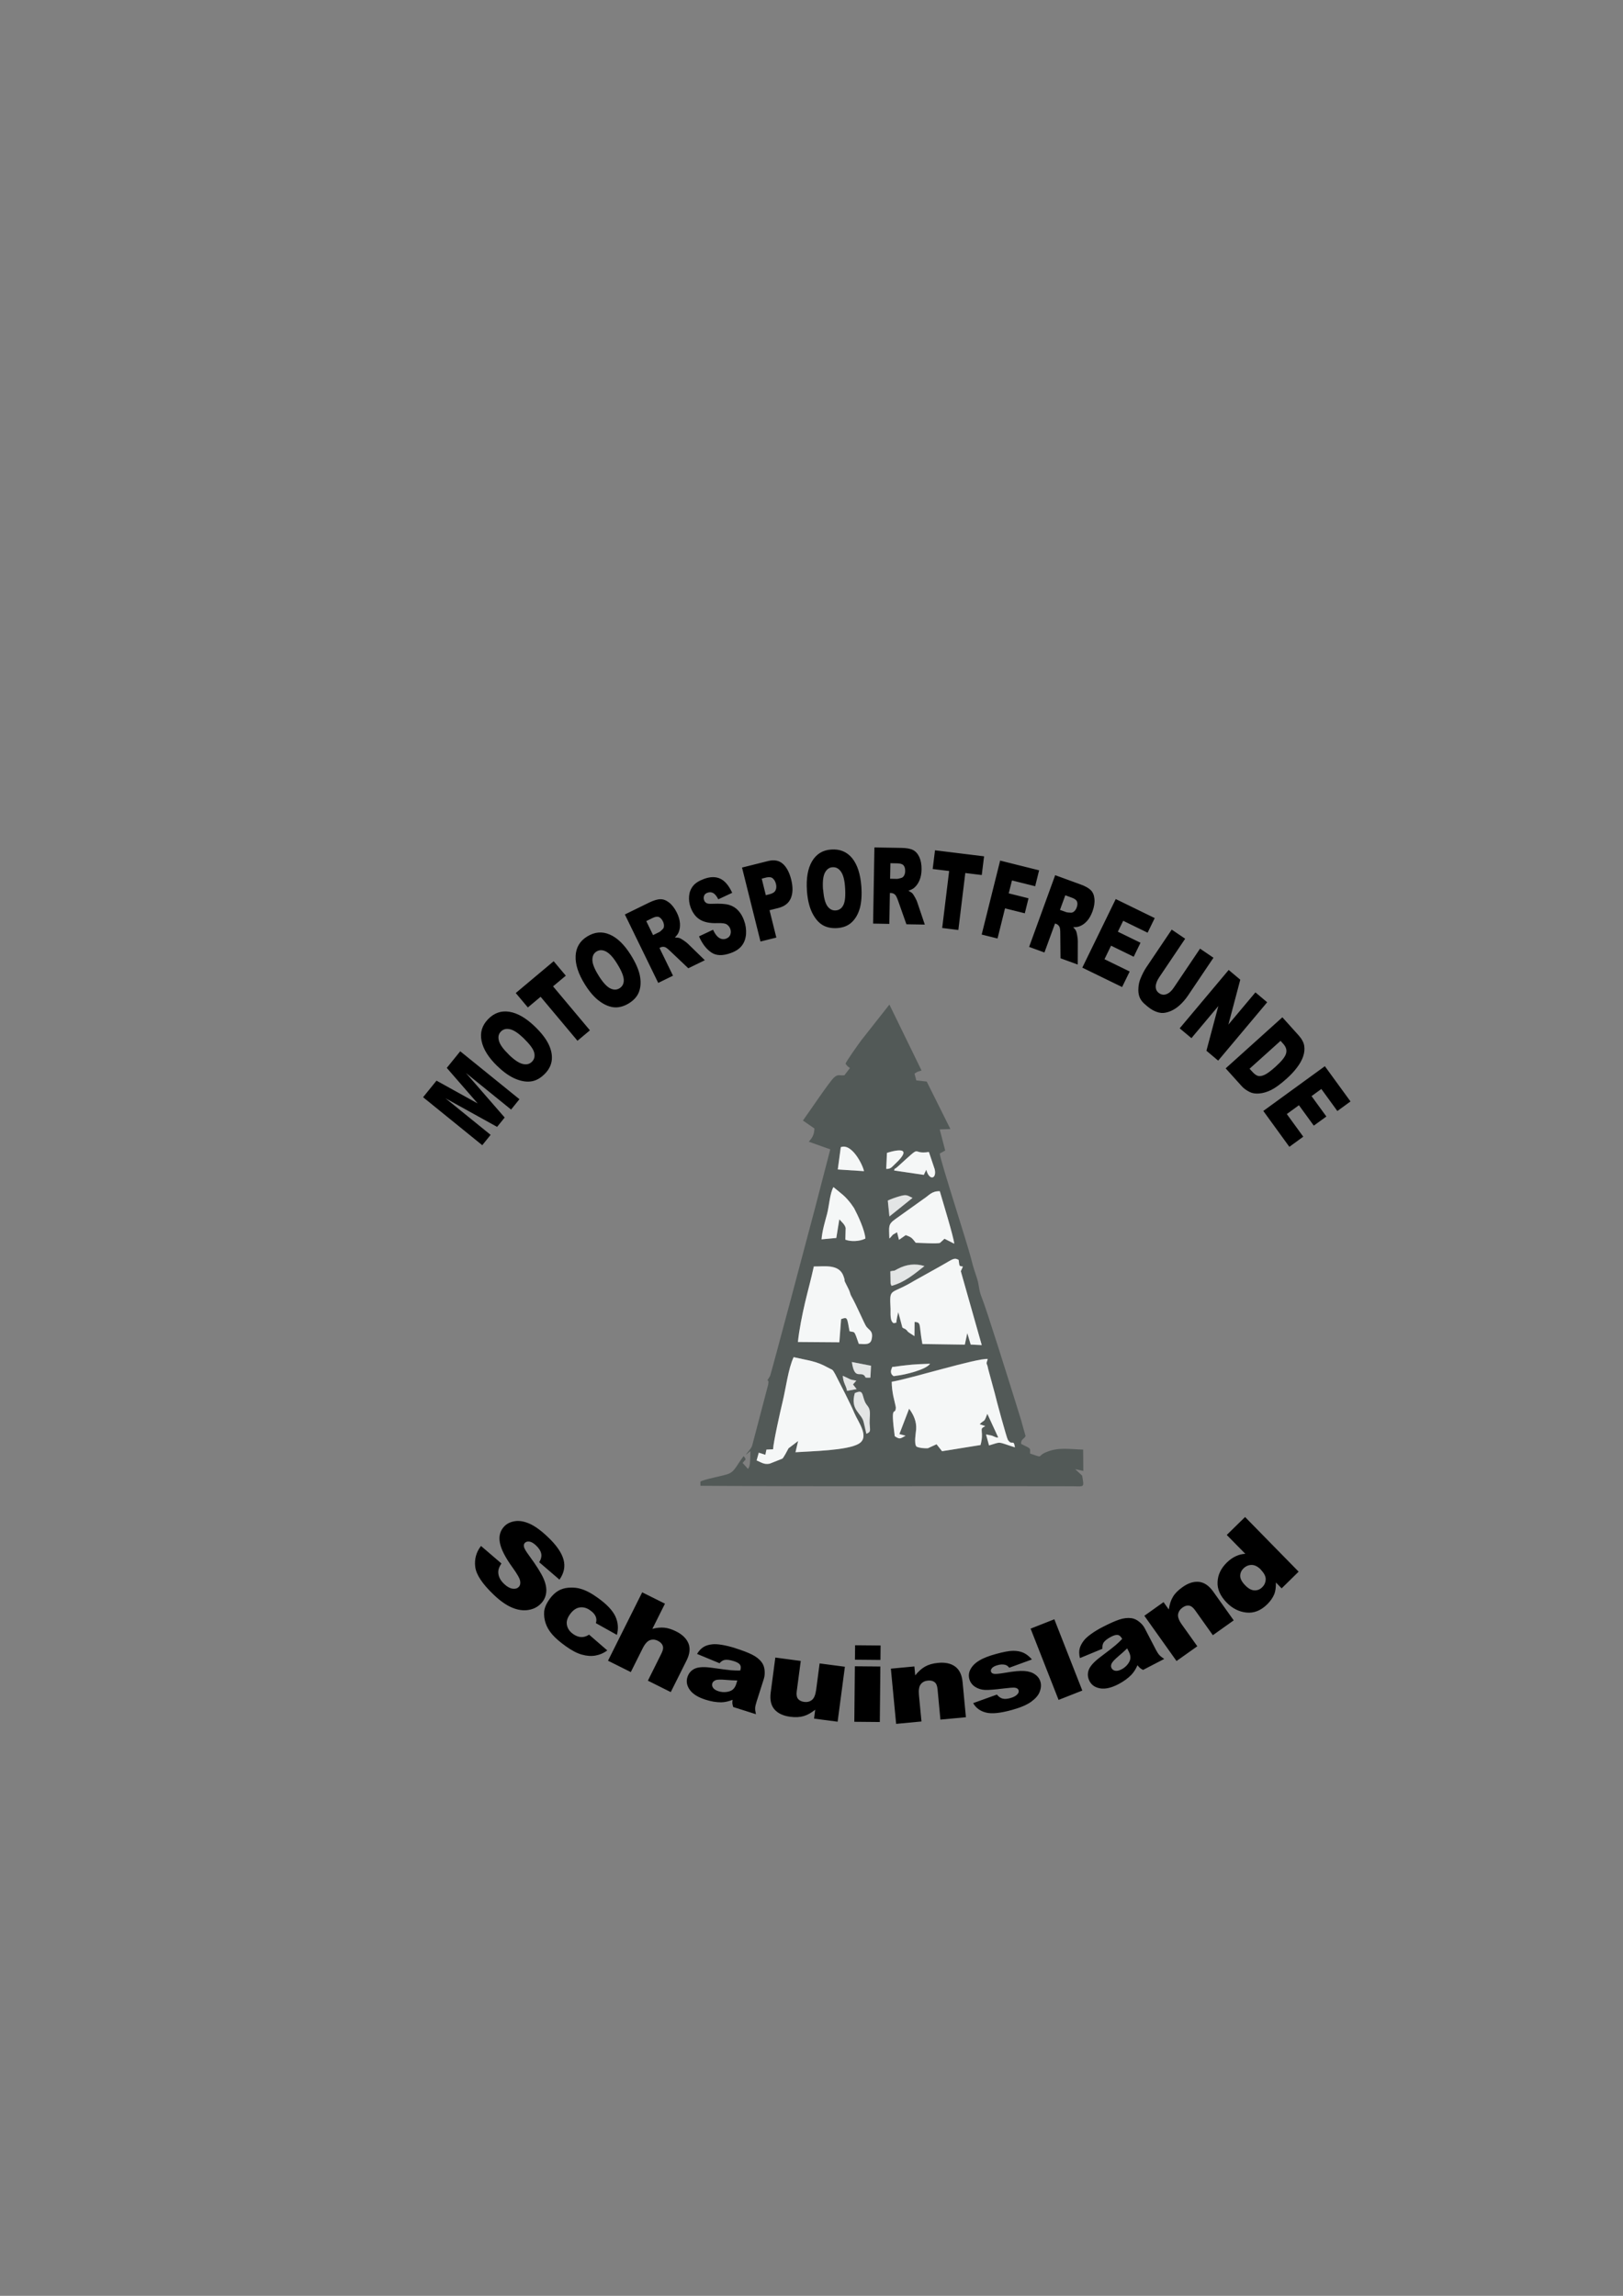 <?xml version="1.0" encoding="UTF-8"?>
<!DOCTYPE svg PUBLIC "-//W3C//DTD SVG 1.1//EN" "http://www.w3.org/Graphics/SVG/1.1/DTD/svg11.dtd">
<!-- Creator: CorelDRAW X6 -->
<svg xmlns="http://www.w3.org/2000/svg" xml:space="preserve" width="210mm" height="297mm" version="1.1" style="shape-rendering:geometricPrecision; text-rendering:geometricPrecision; image-rendering:optimizeQuality; fill-rule:evenodd; clip-rule:evenodd"
viewBox="0 0 21000 29700"
 xmlns:xlink="http://www.w3.org/1999/xlink">
 <rect x="0" y="0" width="21000" height="29700" fill="#808080" stroke="none"/>
 <defs>
  <style type="text/css">
   <![CDATA[
    .fil0 {fill:#525957}
    .fil2 {fill:#E3E5E5}
    .fil1 {fill:#F5F7F7}
    .fil3 {fill:black;fill-rule:nonzero}
   ]]>
  </style>
 </defs>
 <g id="Ebene_x0020_1">
  <path class="fil0" d="M10002 18749c4,-92 96,-504 123,-614 44,-181 74,-432 143,-578 194,45 286,48 440,133 68,38 58,15 98,87l130 255c44,91 81,160 119,251 49,116 202,308 54,395 -148,87 -608,96 -817,109l34 -145 -124 94c-12,26 -64,121 -80,134 -1,1 -163,65 -164,65 -74,15 -111,-19 -169,-42l28 -100 85 27 14 -67 85 -4zm1242 -529c21,47 5,129 7,190 4,95 22,113 -42,138l-35 -151c-27,-120 -178,-154 -114,-376 90,-40 93,-8 115,69 24,84 48,84 69,129zm-207 -310l47 60 -124 23c-13,-73 -49,-97 -55,-195 118,52 70,44 175,63l-43 49zm997 -268c-48,76 -323,143 -433,155 -42,5 -32,13 -56,-9 -14,-13 -22,-43 -12,-72 19,-51 3,-28 57,-37 40,-7 88,-11 131,-17 104,-13 208,-17 313,-20zm-763 26l-8 154c-96,4 -49,-7 -83,-32 -57,-41 -123,53 -156,-170l248 48zm267 206c248,-42 1109,-309 1243,-295 -27,90 -13,26 7,134l85 313c16,73 153,575 168,598 56,85 73,-19 92,98 -241,-75 -164,-76 -335,-25l-39 -142c118,23 55,10 128,37 2,1 6,2 8,2l15 1c1,-2 5,0 7,-1l-141 -306 -19 48c-25,62 -25,30 -80,87l72 24c-52,32 -47,26 -45,80l2 21c2,56 -5,96 -18,144l-498 80 -71 -90 -113 52c-56,1 -108,-3 -147,-22 -35,-38 -6,-188 -4,-224 6,-96 -29,-182 -91,-266l-126 328 80 22c-68,36 -70,52 -140,6 -59,-447 8,-251 14,-370 1,-15 -26,-114 -33,-150 -11,-56 -21,-122 -20,-186zm-1213 -513c15,-155 57,-364 92,-511 41,-172 78,-303 114,-468 132,2 325,-35 383,123 42,115 -27,-15 68,173 17,34 20,61 31,82 76,135 171,364 197,399 38,52 93,57 69,165 -17,77 -89,63 -166,59 -65,-185 -45,-144 -120,-163 -34,-183 -26,-186 -109,-157l-23 300 -535 -4zm1196 -915c88,-21 18,10 97,-32 108,-57 225,-74 345,-36 -133,104 -254,209 -426,256l-7 -17c-1,-2 -2,-6 -3,-8 -1,-2 -2,-6 -2,-8l-3 -156zm44 672c-55,-22 -40,-136 -43,-186 -14,-286 -9,-171 306,-363l353 -197c138,-76 160,-109 222,-73 12,100 8,72 55,87l-27 59 271 956 -143 -7 -44 -148 -32 149 -549 -8c-48,-259 -10,-278 -101,-286l-2 184c-137,-86 -62,-51 -118,-91 -15,-11 -12,-2 -38,-21l-53 -198c-47,187 -2,121 -58,143zm-935 -1085c8,-113 51,-251 72,-331 25,-95 38,-272 82,-345 110,92 144,108 225,212l42 60c49,92 141,289 146,394 -79,39 -191,41 -259,14l4 -151c-11,-47 -46,-72 -82,-112l-39 241 -192 18zm858 -502c34,-18 107,-43 155,-57 89,-25 93,-12 165,22l-299 240 -21 -206zm19 490c-3,-151 -22,-178 79,-249l364 -260c73,-46 104,-103 210,-100 35,122 181,595 187,679l-126 -64 -58 53c-29,15 -279,-1 -314,-1 -48,-58 -47,-69 -130,-99l-87 61 -25 -98c-66,39 -42,18 -78,59 -16,18 -3,6 -23,21zm-627 -1181c141,-56 284,226 300,310l-339 -22 39 -289zm597 74c3,-2 407,-135 97,151 -37,34 -47,57 -106,56l9 -208zm92 227c22,-59 -5,-1 25,-31 3,-3 12,-10 15,-12 2,-2 5,-4 7,-6 344,-312 153,-151 403,-189l75 223c29,123 -68,157 -109,7l-32 66 -385 -57zm-1606 2661c-70,113 -4,3 -24,112l-207 788c-17,48 -59,80 -81,118l59 -48c-4,157 -3,193 -32,231l-68 -76c23,-59 -28,48 19,-27 3,-5 41,-16 -8,-62 -109,147 -116,205 -217,236 -72,23 -302,65 -342,94l1 53c1607,12 3199,1 4804,6 169,1 161,24 135,-137l-90 -84 105 23 -2 -276c-187,-6 -317,-32 -471,30 -141,56 -24,86 -216,21 1,-80 15,-57 -116,-125 -3,-63 35,-57 58,-101l-44 -155c-2,-8 -6,-25 -9,-35l-87 -281c-68,-216 -366,-1174 -431,-1332 -35,-85 -29,-149 -58,-239 -29,-88 -48,-141 -69,-227 -58,-236 -396,-1261 -413,-1386l71 -39 -71 -273 138 -5 -306 -614 -135 -15 -23 -88c54,-35 35,-21 91,-40l-416 -853 -367 466c-42,57 -185,259 -201,298 43,56 14,21 57,57l-71 93c-61,9 -80,-19 -133,28 -57,49 -322,446 -404,558l149 103c-5,92 -32,124 -73,171l278 99 -196 755c-86,328 -573,2159 -583,2177z"/>
  <path class="fil1" d="M11538 17874c0,64 9,130 20,186 7,36 33,135 33,150 -6,118 -73,-77 -14,370 70,46 72,29 140,-6l-80 -22 126 -328c62,84 97,169 91,266 -2,36 -31,185 4,224 39,19 91,23 147,22l113 -52 71 90 498 -80c13,-49 20,-89 18,-144l-2 -21c-2,-54 -8,-49 45,-80l-72 -24c54,-57 54,-25 80,-87l19 -48 141 306c-2,1 -6,-1 -7,1l-15 -1c-2,0 -6,-2 -8,-2 -73,-27 -10,-14 -128,-37l39 142c172,-50 95,-50 335,25 -18,-116 -36,-13 -92,-98 -15,-23 -152,-525 -168,-598l-85 -313c-20,-108 -34,-44 -7,-134 -133,-14 -995,253 -1243,295z"/>
  <path class="fil1" d="M10002 18749l-85 4 -14 67 -85 -27 -28 100c58,23 95,57 169,42 1,0 163,-64 164,-65 16,-12 67,-108 80,-134l124 -94 -34 145c208,-14 668,-22 817,-109 148,-86 -5,-279 -54,-395 -38,-91 -75,-160 -119,-251l-130 -255c-40,-72 -30,-49 -98,-87 -153,-85 -246,-88 -440,-133 -69,146 -99,396 -143,578 -27,110 -119,522 -123,614z"/>
  <path class="fil1" d="M11565 17118c57,-22 11,44 58,-143l53 198c26,20 23,11 38,21 55,40 -19,5 118,91l2 -184c91,8 53,27 101,286l549 8 32 -149 44 148 143 7 -271 -956 27 -59c-47,-15 -43,13 -55,-87 -62,-36 -84,-3 -222,73l-353 197c-315,191 -320,76 -306,363 2,50 -12,164 43,186z"/>
  <path class="fil1" d="M10325 17361l535 4 23 -300c84,-29 75,-26 109,157 74,20 55,-22 120,163 77,3 149,18 166,-59 24,-108 -31,-114 -69,-165 -26,-36 -121,-265 -197,-399 -12,-21 -14,-49 -31,-82 -95,-188 -26,-57 -68,-173 -57,-159 -251,-121 -383,-123 -36,165 -73,296 -114,468 -34,146 -77,356 -92,511z"/>
  <path class="fil1" d="M11506 16021c20,-15 7,-3 23,-21 37,-41 12,-20 78,-59l25 98 87 -61c83,29 82,41 130,99 36,0 286,16 314,1l58 -53 126 64c-7,-85 -152,-558 -187,-679 -106,-3 -138,54 -210,100l-364 260c-101,71 -81,98 -79,249z"/>
  <path class="fil1" d="M10629 16033l192 -18 39 -241c36,40 70,65 82,112l-4 151c68,27 180,25 259,-14 -5,-105 -97,-302 -146,-394l-42 -60c-81,-104 -115,-120 -225,-212 -45,74 -57,250 -82,345 -21,80 -64,219 -72,331z"/>
  <path class="fil1" d="M11568 15142l385 57 32 -66c41,150 138,115 109,-7l-75 -223c-250,37 -59,-123 -403,189 -2,2 -5,4 -7,6 -3,3 -12,10 -15,12 -31,30 -4,-28 -25,31z"/>
  <path class="fil1" d="M10879 14840l-39 289 339 22c-16,-84 -159,-366 -300,-310z"/>
  <path class="fil2" d="M11520 16446l3 156c1,2 2,6 2,8 1,2 2,6 3,8l7 17c172,-47 293,-152 426,-256 -120,-38 -237,-21 -345,36 -79,42 -9,11 -97,32z"/>
  <path class="fil2" d="M11061 18021c-64,222 87,257 114,376l35 151c64,-25 46,-43 42,-138 -2,-61 14,-143 -7,-190 -21,-46 -45,-46 -69,-129 -22,-77 -25,-109 -115,-69z"/>
  <path class="fil1" d="M12034 17642c-105,4 -208,7 -313,20 -43,5 -91,10 -131,17 -55,10 -38,-13 -57,37 -11,29 -2,59 12,72 24,22 14,14 56,9 110,-12 385,-79 433,-155z"/>
  <path class="fil2" d="M11487 15531l21 206 299 -240c-71,-34 -76,-47 -165,-22 -49,14 -122,39 -155,57z"/>
  <path class="fil1" d="M11476 14914l-9 208c59,1 69,-22 106,-56 310,-287 -94,-153 -97,-151z"/>
  <path class="fil2" d="M11262 17822l8 -154 -248 -48c33,223 100,129 156,170 34,25 -13,36 83,32z"/>
  <path class="fil2" d="M10960 17993l124 -23 -47 -60 43 -49c-106,-19 -57,-11 -175,-63 6,97 42,122 55,195z"/>
  <path class="fil3" d="M6223 19999l265 227c-27,39 -41,76 -41,110 0,55 25,107 76,155 38,36 74,56 109,61 35,5 61,-3 80,-22 18,-19 24,-44 18,-78 -5,-33 -38,-90 -96,-171 -96,-132 -151,-240 -166,-324 -16,-84 3,-154 56,-210 35,-37 81,-59 138,-68 57,-9 120,2 189,32 69,30 149,88 238,173 110,104 177,201 202,290 25,89 8,176 -52,261l-262 -225c24,-39 33,-76 26,-111 -7,-35 -30,-71 -67,-106 -31,-29 -59,-46 -85,-50 -26,-4 -46,2 -61,18 -11,11 -14,28 -10,49 3,21 25,58 64,111 96,131 159,231 189,300 30,69 41,130 34,184 -7,53 -29,100 -67,139 -44,46 -99,74 -167,84 -67,10 -138,-1 -212,-33 -74,-32 -152,-87 -235,-167 -146,-139 -225,-259 -237,-359 -12,-100 13,-190 75,-270zm1397 1146l238 206c-46,34 -96,56 -152,66 -55,10 -114,6 -177,-12 -63,-17 -132,-54 -209,-109 -74,-53 -132,-103 -173,-150 -41,-47 -70,-96 -87,-147 -17,-51 -23,-101 -19,-151 5,-49 28,-103 69,-160 43,-60 91,-101 144,-124 39,-17 83,-25 130,-26 48,-1 92,4 133,17 65,19 139,58 220,117 114,82 189,161 225,238 36,77 42,157 20,240l-272 -152c10,-31 9,-60 -3,-87 -12,-28 -35,-54 -71,-79 -44,-32 -90,-44 -136,-37 -46,7 -89,37 -127,91 -34,48 -47,94 -37,139 9,44 35,81 77,112 35,25 70,39 104,41 35,2 69,-8 103,-30zm689 -546l295 147 -163 326c57,-15 110,-20 157,-15 47,5 97,21 151,48 80,40 133,92 159,155 26,64 17,138 -25,222l-204 408 -296 -148 176 -353c20,-40 26,-73 16,-99 -9,-26 -30,-47 -62,-63 -35,-18 -70,-21 -103,-9 -33,12 -65,47 -94,105l-154 308 -295 -147 443 -886zm1002 918l-292 -121c25,-40 52,-70 82,-88 29,-19 67,-31 113,-36 33,-4 76,-2 128,7 53,9 108,22 167,41 94,30 168,58 222,85 54,27 96,60 125,100 21,28 33,62 37,102 4,40 1,77 -9,109l-96 302c-10,32 -16,58 -17,78 -1,20 2,46 10,80l-294 -93c-6,-21 -10,-37 -11,-47 -1,-10 0,-26 3,-46 -52,20 -100,31 -145,32 -62,1 -129,-10 -203,-33 -98,-31 -166,-73 -205,-127 -39,-54 -49,-109 -32,-164 16,-52 48,-89 95,-111 47,-22 123,-26 226,-11 124,17 205,28 242,31 38,3 78,5 121,4 10,-32 9,-57 -3,-75 -12,-18 -38,-33 -78,-46 -51,-16 -92,-22 -122,-16 -24,5 -46,20 -68,46zm228 223c-47,-1 -96,-4 -146,-8 -68,-6 -113,-5 -134,4 -22,9 -36,22 -42,40 -7,21 -3,41 10,59 13,19 36,33 70,44 35,11 70,14 105,9 35,-5 61,-15 81,-32 19,-17 34,-41 44,-74l13 -42zm1299 533l-305 -40 15 -115c-52,41 -102,69 -151,83 -49,14 -107,17 -174,8 -90,-12 -157,-44 -202,-95 -45,-52 -61,-124 -49,-218l60 -453 329 44 -52 392c-6,45 0,78 17,99 17,21 44,34 79,39 39,5 72,-3 100,-25 28,-22 46,-65 55,-130l45 -343 327 43 -94 711zm226 -989l330 3 -2 187 -330 -3 2 -187zm-3 272l330 3 -7 718 -330 -3 7 -718zm464 31l306 -29 11 116c41,-52 84,-90 129,-115 45,-25 100,-41 168,-47 91,-9 164,7 219,47 55,40 88,107 97,202l43 454 -330 31 -37 -393c-4,-45 -17,-76 -39,-92 -22,-17 -50,-23 -86,-20 -39,4 -70,19 -92,47 -22,28 -30,74 -24,139l33 343 -328 31 -68 -714zm1066 446l308 -111c22,27 46,45 73,52 27,7 60,5 99,-6 43,-12 74,-28 93,-50 15,-16 20,-33 16,-50 -5,-19 -21,-31 -48,-35 -19,-3 -67,1 -144,10 -115,14 -195,21 -242,19 -47,-2 -89,-15 -128,-39 -38,-25 -63,-58 -75,-99 -13,-46 -8,-89 15,-131 23,-42 59,-79 111,-110 51,-32 123,-60 217,-86 98,-27 173,-41 224,-41 51,0 95,8 134,26 39,18 75,47 108,86l-294 107c-14,-20 -31,-32 -52,-38 -29,-7 -61,-6 -96,4 -36,10 -60,22 -74,38 -13,15 -18,30 -14,45 5,17 19,27 42,30 23,3 70,-2 142,-14 108,-19 191,-27 247,-23 56,4 103,18 139,44 37,26 60,58 71,98 11,40 7,83 -11,129 -18,46 -56,88 -111,128 -56,40 -137,74 -244,104 -151,42 -264,54 -338,35 -74,-18 -130,-58 -166,-120zm744 -964l307 -121 362 922 -307 121 -362 -922zm930 260l-292 121c-11,-46 -12,-86 -4,-120 8,-34 26,-69 54,-106 20,-26 52,-55 95,-86 43,-31 92,-61 147,-89 87,-45 160,-78 217,-97 57,-19 110,-25 159,-18 34,5 67,20 99,46 32,25 55,53 71,83l146 281c16,30 30,52 44,67 13,15 35,31 63,50l-274 142c-20,-11 -33,-19 -41,-26 -8,-7 -18,-18 -31,-35 -22,51 -49,92 -80,125 -43,44 -98,84 -166,120 -91,47 -169,66 -235,55 -66,-11 -112,-42 -139,-93 -25,-48 -29,-97 -11,-146 18,-49 68,-105 152,-168 100,-75 164,-125 193,-150 29,-24 58,-52 88,-83 -16,-30 -34,-47 -55,-51 -21,-4 -50,3 -87,22 -48,25 -80,50 -98,75 -13,20 -18,46 -16,80zm319 -4c-34,33 -70,65 -109,98 -52,44 -83,77 -92,98 -10,22 -10,41 -1,58 10,19 26,31 49,35 23,4 49,-2 80,-18 33,-17 59,-39 81,-67 21,-28 33,-54 34,-80 2,-25 -5,-53 -21,-84l-20 -39zm221 -421l250 -178 68 95c10,-66 27,-120 54,-164 26,-44 67,-85 122,-124 74,-53 145,-76 214,-69 68,7 130,49 185,126l265 372 -270 192 -229 -322c-26,-37 -53,-57 -80,-61 -27,-4 -55,5 -84,26 -32,23 -51,52 -57,87 -5,35 11,79 49,132l200 281 -269 191 -416 -585zm1305 -1279l693 707 -220 216 -74 -76c1,62 -6,112 -20,148 -19,48 -50,92 -91,133 -83,82 -173,118 -270,108 -96,-10 -182,-53 -256,-129 -83,-85 -123,-174 -118,-267 4,-93 44,-176 119,-250 37,-36 75,-63 115,-82 40,-19 82,-30 125,-32l-240 -244 238 -233zm204 680c-40,-40 -79,-60 -119,-60 -40,0 -75,15 -107,46 -27,27 -41,59 -41,96 0,37 22,78 66,123 41,42 81,63 119,64 38,1 71,-12 99,-40 30,-29 45,-64 46,-103 1,-39 -21,-81 -65,-126z"/>
  <path class="fil3" d="M5473 14196l175 -216 533 295 -400 -460 174 -215 766 620 -108 134 -584 -473 501 576 -98 121 -668 -370 584 473 -108 134 -766 -621zm964 -402c-116,-112 -184,-221 -206,-328 -22,-107 6,-200 83,-280 79,-82 171,-114 277,-97 106,17 216,81 330,191 83,80 141,155 176,226 34,70 49,138 43,203 -6,65 -35,125 -87,179 -53,55 -110,89 -171,100 -60,11 -129,2 -206,-29 -77,-31 -157,-86 -239,-166zm146 -151c71,69 132,110 181,121 49,12 89,2 120,-30 31,-32 40,-73 27,-120 -13,-48 -60,-109 -139,-186 -67,-64 -124,-102 -173,-113 -49,-11 -89,-1 -119,31 -30,31 -38,70 -24,119 13,49 56,108 128,178zm91 -797l490 -411 157 187 -165 138 477 569 -161 135 -477 -569 -165 138 -157 -187zm894 -111c-85,-136 -125,-259 -120,-368 5,-109 54,-193 148,-251 96,-60 194,-69 292,-27 99,42 190,131 274,265 61,98 100,185 116,261 16,77 14,146 -7,208 -21,62 -64,112 -128,153 -65,41 -128,59 -190,56 -61,-4 -126,-29 -193,-78 -67,-48 -131,-121 -192,-219zm179 -111c53,84 102,138 146,161 45,23 86,23 123,0 38,-24 57,-61 55,-110 -2,-49 -31,-121 -90,-214 -49,-79 -96,-129 -141,-152 -45,-23 -86,-22 -123,1 -36,23 -53,59 -52,110 1,50 28,118 82,203zm770 92l-432 -886 315 -154c58,-28 107,-43 145,-43 38,-1 76,14 114,44 38,30 71,74 99,130 24,49 37,95 40,138 3,43 -3,82 -17,116 -9,22 -26,44 -49,67 28,0 49,3 65,9 10,4 28,15 53,32 25,17 42,31 53,42l217 211 -214 104 -233 -221c-30,-29 -52,-46 -67,-52 -20,-7 -39,-6 -56,2l-17 8 175 359 -190 93zm-67 -619l80 -39c9,-4 23,-16 44,-37 11,-10 17,-24 17,-43 1,-19 -4,-38 -13,-57 -14,-29 -31,-48 -51,-57 -20,-9 -47,-6 -82,11l-83 41 88 181zm595 16l181 -85c20,43 41,73 61,91 34,30 70,38 108,24 28,-10 46,-28 55,-52 8,-25 8,-50 -1,-75 -9,-24 -24,-43 -45,-57 -21,-14 -61,-19 -121,-17 -97,4 -172,-12 -226,-45 -54,-33 -94,-86 -121,-158 -17,-47 -24,-96 -20,-145 4,-49 20,-93 50,-131 29,-38 78,-69 144,-93 82,-30 152,-30 211,-2 59,28 110,89 153,182l-180 84c-20,-40 -42,-67 -64,-80 -23,-13 -48,-15 -76,-5 -23,8 -38,22 -44,40 -7,18 -6,38 1,58 5,15 15,26 29,35 14,9 40,12 78,10 96,-4 168,0 215,14 47,14 87,38 119,73 32,35 57,77 75,128 22,59 30,118 26,177 -5,58 -22,108 -54,149 -31,41 -78,72 -140,95 -109,40 -195,37 -259,-9 -64,-45 -116,-114 -155,-205zm557 -890l340 -85c74,-18 136,-7 185,35 49,42 86,110 110,204 24,97 23,177 -4,242 -27,65 -81,107 -164,128l-112 28 88 354 -205 51 -239 -957zm307 358l50 -13c40,-10 65,-27 76,-51 11,-24 13,-51 5,-82 -7,-30 -21,-54 -40,-71 -19,-17 -48,-21 -86,-12l-58 15 53 214zm532 -58c-11,-160 11,-288 66,-381 56,-94 138,-145 249,-152 113,-8 203,30 271,113 67,84 106,205 118,363 8,115 1,210 -20,285 -22,75 -56,135 -104,180 -48,45 -109,69 -185,75 -77,5 -141,-8 -194,-40 -53,-32 -97,-85 -134,-159 -36,-74 -59,-169 -67,-284zm210 -14c7,99 25,170 53,211 29,41 65,61 109,58 45,-3 79,-27 100,-71 22,-44 29,-121 21,-231 -6,-93 -24,-159 -53,-200 -29,-41 -65,-60 -110,-57 -42,3 -75,27 -98,72 -23,45 -31,118 -24,218zm646 440l17 -986 350 6c65,1 115,10 149,27 34,17 61,47 82,91 20,44 30,98 29,161 -1,55 -10,102 -27,141 -17,40 -39,71 -68,96 -18,15 -43,28 -75,38 25,13 43,25 54,37 7,8 18,26 33,52 14,27 24,47 28,62l97 287 -238 -4 -107 -303c-14,-39 -26,-65 -37,-77 -15,-15 -32,-23 -51,-24l-19 0 -7 399 -211 -4zm221 -581l89 2c10,0 28,-4 56,-13 14,-4 26,-14 35,-30 9,-17 14,-36 14,-57 1,-32 -6,-57 -20,-74 -14,-17 -40,-26 -78,-27l-93 -2 -4 201zm580 -368l635 78 -30 242 -213 -26 -90 737 -209 -26 90 -737 -213 -26 30 -242zm842 133l505 126 -51 206 -300 -75 -42 167 256 64 -48 194 -256 -64 -97 390 -205 -51 239 -957zm376 1116l337 -927 329 120c61,22 105,47 132,74 27,27 43,65 47,113 5,48 -4,102 -25,161 -19,51 -42,93 -71,125 -29,32 -61,55 -96,68 -22,9 -50,12 -83,11 19,20 32,37 39,53 4,10 9,30 14,60 5,30 7,52 7,68l-1 303 -223 -81 -3 -321c0,-42 -3,-70 -10,-84 -9,-19 -23,-32 -41,-39l-17 -6 -137 375 -198 -72zm399 -478l84 30c9,3 28,5 57,6 14,1 29,-5 43,-17 14,-13 25,-29 32,-49 11,-30 13,-55 5,-76 -7,-21 -29,-38 -65,-51l-87 -32 -69 189zm720 -141l506 247 -92 189 -316 -154 -69 141 293 143 -88 181 -293 -143 -85 175 326 159 -98 201 -515 -251 432 -886zm1092 642l174 118 -328 487c-32,48 -69,90 -108,126 -39,36 -81,62 -125,80 -44,17 -82,24 -115,21 -46,-5 -93,-23 -140,-55 -27,-19 -55,-42 -84,-69 -29,-27 -48,-57 -59,-88 -11,-31 -15,-68 -12,-111 2,-43 11,-82 26,-119 24,-59 50,-109 77,-149l328 -487 174 118 -336 499c-30,45 -45,85 -45,121 0,37 15,65 46,86 30,20 62,24 95,10 34,-13 66,-42 96,-88l336 -499zm371 276l150 126 -154 581 350 -417 152 128 -634 755 -152 -128 154 -578 -348 415 -152 -127 634 -755zm695 613l209 232c41,46 66,91 73,135 7,44 3,91 -14,140 -17,49 -44,97 -82,146 -37,49 -81,95 -131,140 -78,70 -145,119 -199,146 -54,27 -106,42 -155,46 -49,4 -89,-2 -122,-18 -44,-22 -79,-47 -104,-75l-209 -232 733 -660zm-25 305l-400 360 35 38c29,33 56,51 79,56 23,4 51,-1 84,-17 33,-16 79,-50 138,-103 78,-70 123,-126 136,-170 13,-43 1,-85 -36,-126l-35 -39zm575 328l331 455 -170 124 -207 -285 -127 92 192 264 -163 118 -192 -264 -157 114 213 293 -180 131 -337 -464 798 -580z"/>
 </g>
</svg>
